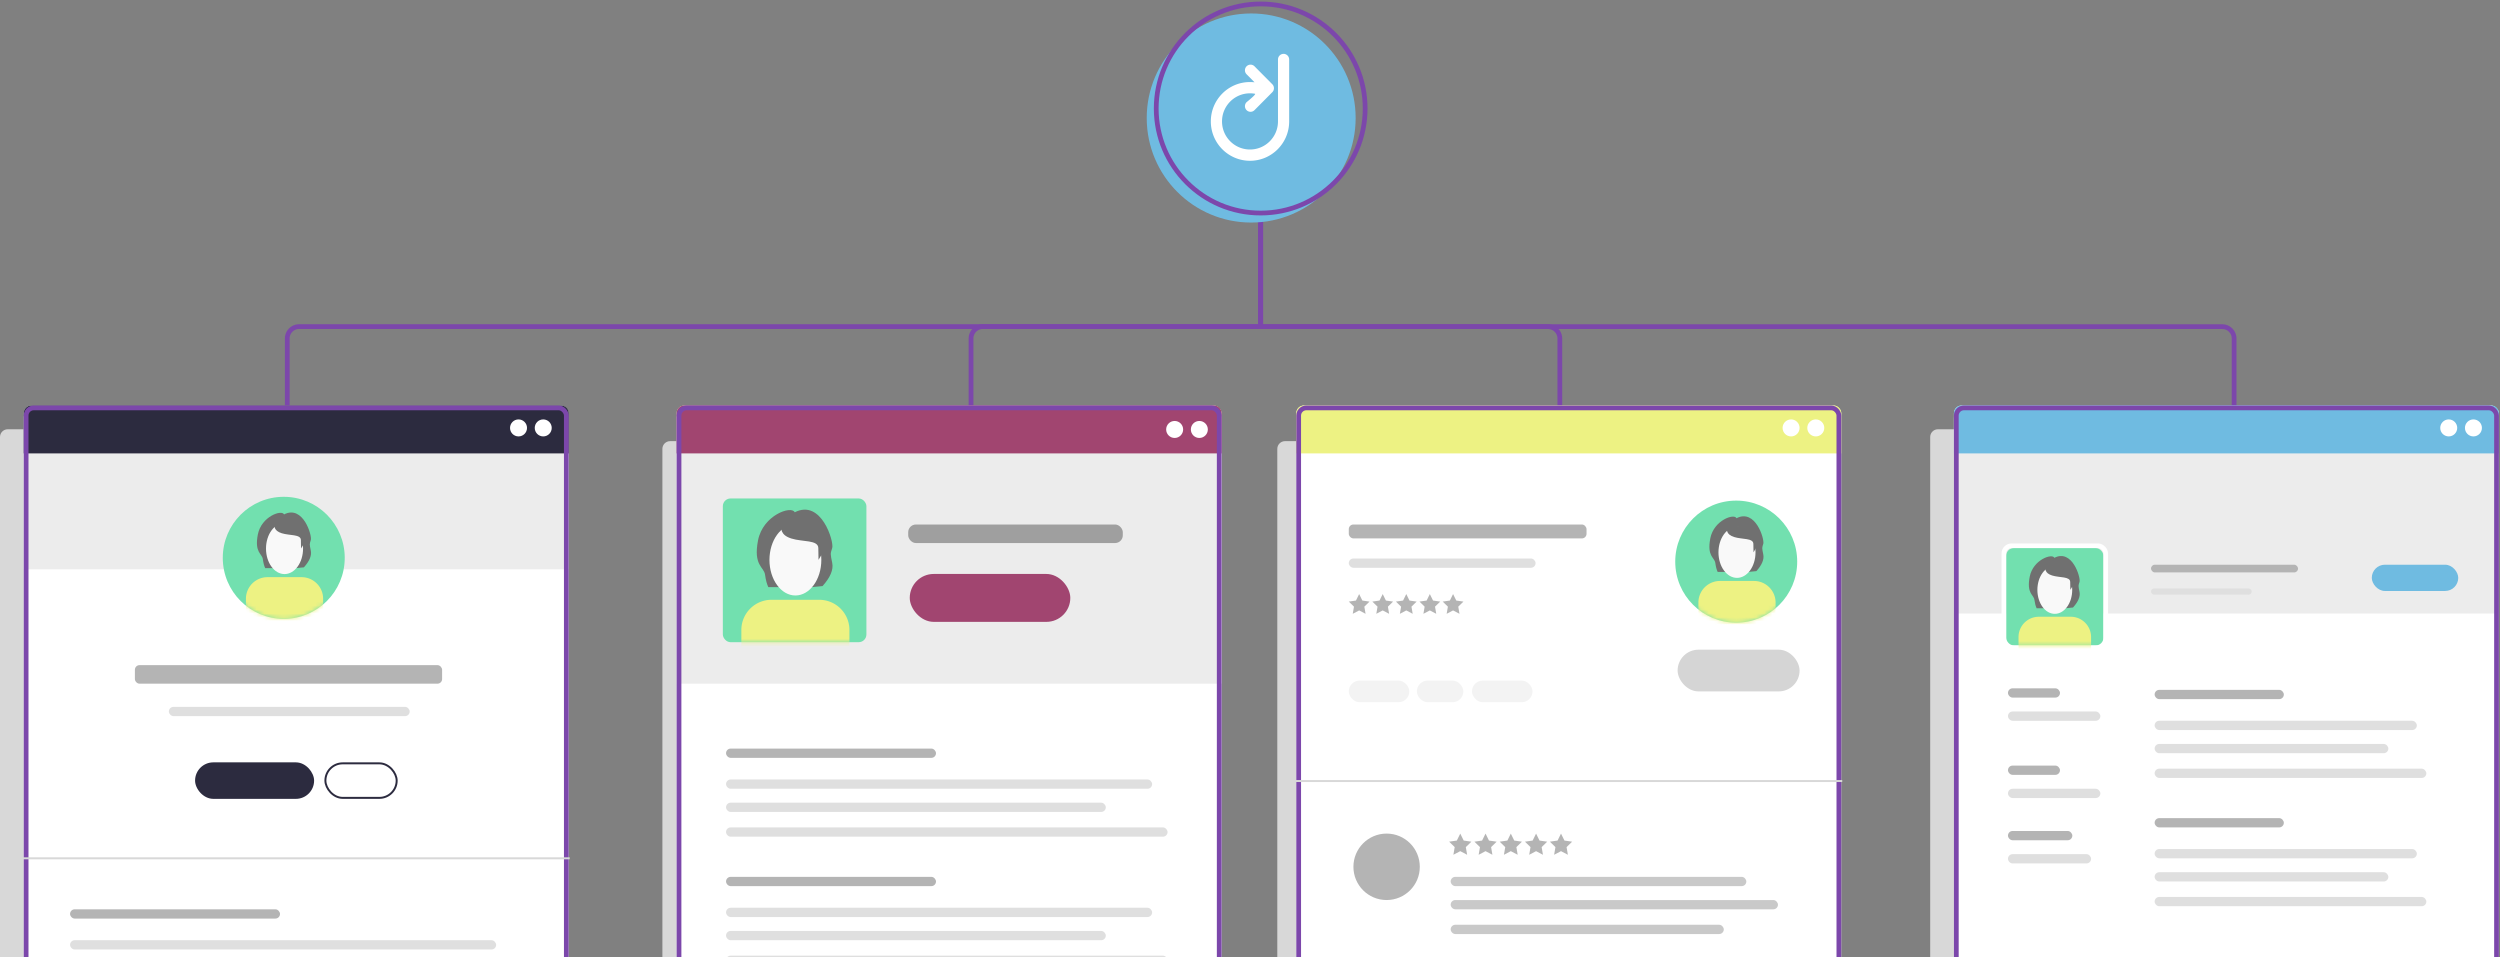<svg xmlns="http://www.w3.org/2000/svg" xmlns:xlink="http://www.w3.org/1999/xlink" width="632" height="242" viewBox="0 0 632 242">
    <rect x="0" y="0" width="632" height="242" fill="#808080" stroke="none"/>
    <defs>
        <rect id="a" width="36.295" height="36.333" rx="1.95"/>
        <ellipse id="c" cx="15.416" cy="15.432" rx="15.416" ry="15.432"/>
        <rect id="e" width="18.518" height="9.227" x="32.794" y=".112" rx="4.614"/>
        <ellipse id="f" cx="15.416" cy="15.432" rx="15.416" ry="15.432"/>
        <rect id="h" width="24.587" height="24.613" rx="1.95"/>
    </defs>
    <g fill="none" fill-rule="evenodd">
        <path stroke="#7C47AB" stroke-linecap="round" stroke-linejoin="round" stroke-width="1.2" d="M318.7 53.258v29.32h72.625a3 3 0 0 1 3 3v19.938"/>
        <path stroke="#7C47AB" stroke-linecap="round" stroke-linejoin="round" stroke-width="1.2" d="M318.7 53.258v29.32H561.78a3 3 0 0 1 3 3v19.938M318.7 53.258v29.308h-70.222a3 3 0 0 0-3 3v34.966"/>
        <path stroke="#7C47AB" stroke-linecap="round" stroke-linejoin="round" stroke-width="1.2" d="M318.7 53.258v29.308H75.624a3 3 0 0 0-3 3v34.966"/>
        <g transform="translate(167.453 102.512)">
            <rect width="137.766" height="229.718" y="9.01" fill="#D8D8D8" rx="1.95"/>
            <rect width="137.766" height="229.718" x="3.601" fill="#FFF" rx="1.95"/>
            <path fill="#ECECEC" d="M3.601 2.735h137.766v67.587H3.601z"/>
            <path fill="#A14570" d="M5.551 0h133.867a1.95 1.95 0 0 1 1.95 1.95v10.161H3.6V1.95A1.95 1.95 0 0 1 5.551 0z"/>
            <g fill="#FFF" transform="translate(127.351 3.907)">
                <ellipse cx="8.391" cy="2.149" rx="2.147" ry="2.149"/>
                <ellipse cx="2.147" cy="2.149" rx="2.147" ry="2.149"/>
            </g>
            <rect width="136.566" height="169.916" x="4.201" y=".6" stroke="#7C47AB" stroke-width="1.2" rx="1.95"/>
            <rect width="54.248" height="4.688" fill="#9F9F9F" rx="1.95" transform="translate(62.142 30.082)"/>
            <rect width="40.588" height="12.111" fill="#A14570" rx="6.055" transform="translate(62.532 42.584)"/>
            <g transform="translate(15.28 23.5)">
                <mask id="b" fill="#fff">
                    <use xlink:href="#a"/>
                </mask>
                <use fill="#72E0AF" xlink:href="#a"/>
                <g mask="url(#b)">
                    <g transform="translate(4.683 2.735)">
                        <path fill="#707070" d="M17.719 19.685l2.805-.274c1.97-2.198 2.785-4.14 2.448-5.823-.507-2.527-.473-2.272 0-3.822.473-1.55-2.717-12.455-9.486-9.005-.775-1.778-8.023.674-9.27 7.087-1.249 6.413 1.498 6.683 1.772 8.69.182 1.337.459 2.386.83 3.147h10.901z"/>
                        <ellipse cx="13.66" cy="12.802" fill="#F9F9F9" rx="6.557" ry="8.988"/>
                        <path fill="#707070" d="M10.051 3.75c0 1.146-.223 2.743 2.582 3.637 2.805.893 6.77.31 6.82 2.397.034 1.391.051 2.39.051 2.998l1.808-2.998-1.808-5.25c-6.302-1.287-9.453-1.548-9.453-.784z"/>
                        <path fill="#EDF283" d="M7.626 22.88h12.067a7.626 7.626 0 0 1 7.626 7.626v5.988c0 .905-.733 1.638-1.638 1.638H1.638A1.638 1.638 0 0 1 0 36.494v-5.988a7.626 7.626 0 0 1 7.626-7.627z"/>
                    </g>
                </g>
            </g>
            <g transform="translate(16.09 86.73)">
                <rect width="53.077" height="2.344" fill="#B4B4B4" rx="1.17"/>
                <rect width="107.715" height="2.344" y="7.814" fill="#DFDFDF" rx="1.17"/>
                <rect width="96.007" height="2.344" y="13.674" fill="#DFDFDF" rx="1.17"/>
                <rect width="111.618" height="2.344" y="19.925" fill="#DFDFDF" rx="1.17"/>
                <rect width="53.077" height="2.344" y="32.426" fill="#B4B4B4" rx="1.17"/>
                <rect width="107.715" height="2.344" y="40.24" fill="#DFDFDF" rx="1.17"/>
                <rect width="96.007" height="2.344" y="46.1" fill="#DFDFDF" rx="1.17"/>
                <rect width="111.618" height="2.344" y="52.351" fill="#DFDFDF" rx="1.17"/>
            </g>
        </g>
        <g transform="translate(0 102.512)">
            <rect width="137.766" height="253.159" y="6.007" fill="#D8D8D8" rx="1.95"/>
            <rect width="137.766" height="253.159" x="6.002" fill="#FFF" rx="1.95"/>
            <path fill="#ECECEC" d="M6.002 2.735h137.766v38.677H6.002z"/>
            <path fill="#2C2B3F" d="M7.952 0h133.866a1.95 1.95 0 0 1 1.95 1.95v10.161H6.002V1.95A1.95 1.95 0 0 1 7.952 0z"/>
            <rect width="136.566" height="169.916" x="6.602" y=".6" stroke="#7C47AB" stroke-width="1.2" rx="1.95"/>
            <g transform="translate(17.71 127.36)">
                <rect width="53.077" height="2.344" fill="#B4B4B4" rx="1.17"/>
                <rect width="107.715" height="2.344" y="7.814" fill="#DFDFDF" rx="1.17"/>
            </g>
            <rect width="77.664" height="4.688" x="34.102" y="65.634" fill="#B4B4B4" rx="1.17"/>
            <rect width="60.883" height="2.344" x="42.688" y="76.182" fill="#DFDFDF" rx="1.17"/>
            <g transform="translate(56.318 23.08)">
                <mask id="d" fill="#fff">
                    <use xlink:href="#c"/>
                </mask>
                <use fill="#72E0AF" xlink:href="#c"/>
                <g mask="url(#d)">
                    <g transform="translate(5.854 3.907)">
                        <path fill="#707070" d="M12.656 14.118l2.004-.197c1.407-1.576 1.99-2.969 1.748-4.176-.361-1.812-.338-1.63 0-2.74.338-1.112-1.94-8.934-6.775-6.46-.554-1.274-5.73.484-6.622 5.083-.892 4.6 1.07 4.793 1.266 6.232.13.96.328 1.712.593 2.258H12.656z"/>
                        <ellipse cx="9.757" cy="9.181" fill="#F9F9F9" rx="4.683" ry="6.446"/>
                        <path fill="#707070" d="M7.18 2.69c0 .82-.16 1.967 1.844 2.607 2.003.641 4.835.223 4.871 1.72.024.998.036 1.714.036 2.15l1.292-2.15-1.292-3.765C9.43 2.329 7.18 2.142 7.18 2.689z"/>
                        <path fill="#EDF283" d="M5.46 16.408h8.594a5.46 5.46 0 0 1 5.46 5.46v4.31a1.17 1.17 0 0 1-1.17 1.17H1.17A1.17 1.17 0 0 1 0 26.177v-4.31a5.46 5.46 0 0 1 5.46-5.46z"/>
                    </g>
                </g>
            </g>
            <path stroke="#D8D8D8" stroke-linecap="square" stroke-width=".5" d="M143.768 114.468H6.002"/>
            <g transform="translate(49.216 90.1)">
                <rect width="30.091" height="9.227" x=".099" y=".112" fill="#2C2B3F" rx="4.614"/>
                <use fill="#FFF" xlink:href="#e"/>
                <rect width="18.018" height="8.727" x="33.044" y=".362" stroke="#2C2B3F" stroke-width=".5" rx="4.364"/>
            </g>
            <ellipse cx="137.329" cy="5.665" fill="#FFF" rx="2.147" ry="2.149"/>
            <ellipse cx="131.084" cy="5.665" fill="#FFF" rx="2.147" ry="2.149"/>
        </g>
        <g transform="translate(487.954 102.512)">
            <rect width="137.766" height="171.116" y="6.007" fill="#D8D8D8" rx="1.95"/>
            <rect width="137.766" height="171.116" x="6.002" fill="#FFF" rx="1.95"/>
            <path fill="#ECECEC" d="M6.002 3.003h137.766V52.59H6.002z"/>
            <path fill="#6FBBE1" d="M7.952 0h133.866a1.95 1.95 0 0 1 1.95 1.95v10.161H6.002V1.95A1.95 1.95 0 0 1 7.952 0z"/>
            <rect width="136.566" height="169.916" x="6.602" y=".6" stroke="#7C47AB" stroke-width="1.2" rx="1.95"/>
            <g transform="translate(19.661 71.494)">
                <rect width="32.663" height="2.344" x="37.076" y=".391" fill="#B4B4B4" rx="1.17"/>
                <rect width="66.286" height="2.344" x="37.076" y="8.204" fill="#DFDFDF" rx="1.17"/>
                <rect width="13.149" height="2.344" fill="#B4B4B4" rx="1.17"/>
                <rect width="23.356" height="2.344" y="5.86" fill="#DFDFDF" rx="1.17"/>
                <rect width="13.149" height="2.344" y="19.534" fill="#B4B4B4" rx="1.17"/>
                <rect width="23.356" height="2.344" y="25.394" fill="#DFDFDF" rx="1.17"/>
                <rect width="16.271" height="2.344" y="36.064" fill="#B4B4B4" rx="1.17"/>
                <rect width="21.015" height="2.344" y="41.925" fill="#DFDFDF" rx="1.17"/>
                <rect width="59.081" height="2.344" x="37.076" y="14.064" fill="#DFDFDF" rx="1.17"/>
                <rect width="68.688" height="2.344" x="37.076" y="20.315" fill="#DFDFDF" rx="1.17"/>
                <rect width="32.663" height="2.344" x="37.076" y="32.817" fill="#B4B4B4" rx="1.17"/>
                <rect width="66.286" height="2.344" x="37.076" y="40.63" fill="#DFDFDF" rx="1.17"/>
                <rect width="59.081" height="2.344" x="37.076" y="46.491" fill="#DFDFDF" rx="1.17"/>
                <rect width="68.688" height="2.344" x="37.076" y="52.741" fill="#DFDFDF" rx="1.17"/>
            </g>
            <rect width="37.171" height="1.953" x="55.818" y="40.245" fill="#B4B4B4" rx=".977"/>
            <rect width="25.462" height="1.563" x="55.818" y="46.251" fill="#DFDFDF" rx=".781"/>
            <rect width="21.855" height="6.642" x="111.635" y="40.245" fill="#6FBBE1" rx="3.321"/>
            <ellipse cx="137.329" cy="5.665" fill="#FFF" rx="2.147" ry="2.149"/>
            <ellipse cx="131.084" cy="5.665" fill="#FFF" rx="2.147" ry="2.149"/>
        </g>
        <g transform="translate(322.902 102.512)">
            <rect width="137.766" height="190.65" y="9.01" fill="#D8D8D8" rx="1.95"/>
            <rect width="137.766" height="190.65" x="4.802" fill="#FFF" rx="1.95"/>
            <path fill="#EDF283" d="M6.752 0h133.866a1.95 1.95 0 0 1 1.95 1.95v10.161H4.802V1.95A1.95 1.95 0 0 1 6.752 0z"/>
            <rect width="136.566" height="169.916" x="5.402" y=".6" stroke="#7C47AB" stroke-width="1.2" rx="1.95"/>
            <rect width="60.102" height="3.516" x="18.071" y="30.082" fill="#B4B4B4" rx="1.17"/>
            <rect width="47.223" height="2.344" x="18.071" y="38.677" fill="#DFDFDF" rx="1.17"/>
            <g transform="translate(100.599 24.041)">
                <mask id="g" fill="#fff">
                    <use xlink:href="#f"/>
                </mask>
                <use fill="#72E0AF" xlink:href="#f"/>
                <g mask="url(#g)">
                    <g transform="translate(5.854 3.907)">
                        <path fill="#707070" d="M12.656 14.118l2.004-.197c1.407-1.576 1.99-2.969 1.748-4.176-.361-1.812-.338-1.63 0-2.74.338-1.112-1.94-8.934-6.775-6.46-.554-1.274-5.73.484-6.622 5.083-.892 4.6 1.07 4.793 1.266 6.232.13.96.328 1.712.593 2.258H12.656z"/>
                        <ellipse cx="9.757" cy="9.181" fill="#F9F9F9" rx="4.683" ry="6.446"/>
                        <path fill="#707070" d="M7.18 2.69c0 .82-.16 1.967 1.844 2.607 2.003.641 4.835.223 4.871 1.72.024.998.036 1.714.036 2.15l1.292-2.15-1.292-3.765C9.43 2.329 7.18 2.142 7.18 2.689z"/>
                        <path fill="#EDF283" d="M5.46 16.408h8.594a5.46 5.46 0 0 1 5.46 5.46v4.31a1.17 1.17 0 0 1-1.17 1.17H1.17A1.17 1.17 0 0 1 0 26.177v-4.31a5.46 5.46 0 0 1 5.46-5.46z"/>
                    </g>
                </g>
            </g>
            <path stroke="#D8D8D8" stroke-linecap="square" stroke-width=".5" d="M142.568 94.934H4.802"/>
            <rect width="30.832" height="10.548" x="101.199" y="61.727" fill="#D5D5D5" rx="5.274"/>
            <ellipse cx="136.128" cy="5.665" fill="#FFF" rx="2.147" ry="2.149"/>
            <ellipse cx="129.884" cy="5.665" fill="#FFF" rx="2.147" ry="2.149"/>
        </g>
        <g fill="#C9C9C9" transform="translate(366.731 221.669)">
            <rect width="74.741" height="2.344" rx="1.17"/>
            <rect width="82.738" height="2.344" y="5.86" rx="1.17"/>
            <rect width="69.046" height="2.344" y="12.111" rx="1.17"/>
        </g>
        <g fill="#B4B4B4">
            <path d="M369.154 215.171l-1.739.915.332-1.938-1.406-1.372 1.943-.283.87-1.763.869 1.763 1.944.283-1.407 1.372.332 1.938zM375.543 215.171l-1.739.915.332-1.938-1.406-1.372 1.943-.283.87-1.763.869 1.763 1.944.283-1.407 1.372.332 1.938zM381.931 215.171l-1.738.915.332-1.938-1.407-1.372 1.944-.283.87-1.763.869 1.763 1.943.283-1.406 1.372.332 1.938zM388.32 215.171l-1.738.915.332-1.938-1.407-1.372 1.944-.283.87-1.763.869 1.763 1.943.283-1.406 1.372.332 1.938zM394.622 215.171l-1.739.915.332-1.938-1.406-1.372 1.944-.283.869-1.763.87 1.763 1.943.283-1.407 1.372.332 1.938z"/>
        </g>
        <g fill="#B4B4B4">
            <path d="M343.595 154.315l-1.62.853.31-1.806-1.312-1.28 1.812-.263.81-1.644.81 1.644 1.813.263-1.311 1.28.31 1.806zM349.551 154.315l-1.62.853.31-1.806-1.312-1.28 1.812-.263.81-1.644.81 1.644 1.813.263-1.311 1.28.309 1.806zM355.507 154.315l-1.62.853.309-1.806-1.311-1.28 1.812-.263.81-1.644.81 1.644 1.813.263-1.312 1.28.31 1.806zM361.463 154.315l-1.62.853.309-1.806-1.311-1.28 1.812-.263.81-1.644.81 1.644 1.813.263-1.312 1.28.31 1.806zM367.338 154.315l-1.621.853.31-1.806-1.312-1.28 1.812-.263.81-1.644.811 1.644 1.812.263-1.311 1.28.31 1.806z"/>
        </g>
        <ellipse cx="8.391" cy="8.4" fill="#B4B4B4" rx="8.391" ry="8.4" transform="translate(342.144 210.73)"/>
        <g fill="#F3F3F3" transform="translate(340.973 172.053)">
            <rect width="15.299" height="5.469" rx="2.73"/>
            <rect width="11.747" height="5.469" x="17.211" rx="2.73"/>
            <rect width="15.299" height="5.469" x="31.144" rx="2.73"/>
        </g>
        <g transform="translate(507.16 138.552)">
            <mask id="i" fill="#fff">
                <use xlink:href="#h"/>
            </mask>
            <use fill="#72E0AF" xlink:href="#h"/>
            <rect width="25.757" height="25.783" x="-.585" y="-.585" stroke="#FFF" stroke-width="1.17" rx="1.95"/>
            <g mask="url(#i)">
                <g transform="translate(3.122 1.953)">
                    <path fill="#707070" d="M11.897 13.257l1.883-.185c1.323-1.48 1.87-2.787 1.644-3.921-.34-1.702-.318-1.53 0-2.574.318-1.043-1.824-8.388-6.37-6.065-.52-1.197-5.386.454-6.224 4.773-.838 4.32 1.007 4.501 1.19 5.853.123.9.308 1.607.558 2.12H11.897z"/>
                    <ellipse cx="9.171" cy="8.621" fill="#F9F9F9" rx="4.402" ry="6.053"/>
                    <path fill="#707070" d="M6.749 2.525c0 .772-.15 1.848 1.733 2.45 1.884.601 4.546.208 4.58 1.614.022.937.034 1.61.034 2.02l1.213-2.02-1.213-3.536c-4.232-.866-6.347-1.042-6.347-.528z"/>
                    <path fill="#EDF283" d="M5.136 15.409h8.07c2.837 0 5.137 2.3 5.137 5.136v3.498c0 .905-.734 1.638-1.638 1.638H1.638A1.638 1.638 0 0 1 0 24.043v-3.498c0-2.837 2.3-5.136 5.136-5.136z"/>
                </g>
            </g>
        </g>
        <g transform="translate(289.892 1)">
            <ellipse cx="26.408" cy="28.832" fill="#6FBBE1" rx="26.408" ry="26.429"/>
            <path fill="#FFF" fill-rule="nonzero" d="M27.26 19.807a9.96 9.96 0 0 0-1.152-.067c-5.47 0-9.903 4.456-9.903 9.952 0 5.496 4.434 9.952 9.903 9.952 5.396 0 9.784-4.337 9.901-9.731.002-.028.002-.056.002-.084V14.04a1.42 1.42 0 0 0-1.414-1.425 1.42 1.42 0 0 0-1.415 1.425v15.678c-.013 3.909-3.174 7.076-7.074 7.076-3.908 0-7.073-3.18-7.073-7.101 0-3.92 3.165-7.101 7.073-7.101.426 0 .844.037 1.25.11.27.048-.435.758-2.114 2.129a1.433 1.433 0 0 0 0 2.015 1.407 1.407 0 0 0 2 0l4.502-4.535c.277-.278.415-.643.415-1.008 0-.364-.138-.729-.415-1.007l-4.501-4.535a1.407 1.407 0 0 0-2.001 0 1.433 1.433 0 0 0 0 2.015l2.017 2.032z"/>
            <ellipse cx="28.809" cy="26.429" stroke="#7C47AB" stroke-width="1.2" rx="26.408" ry="26.429"/>
        </g>
    </g>
</svg>
